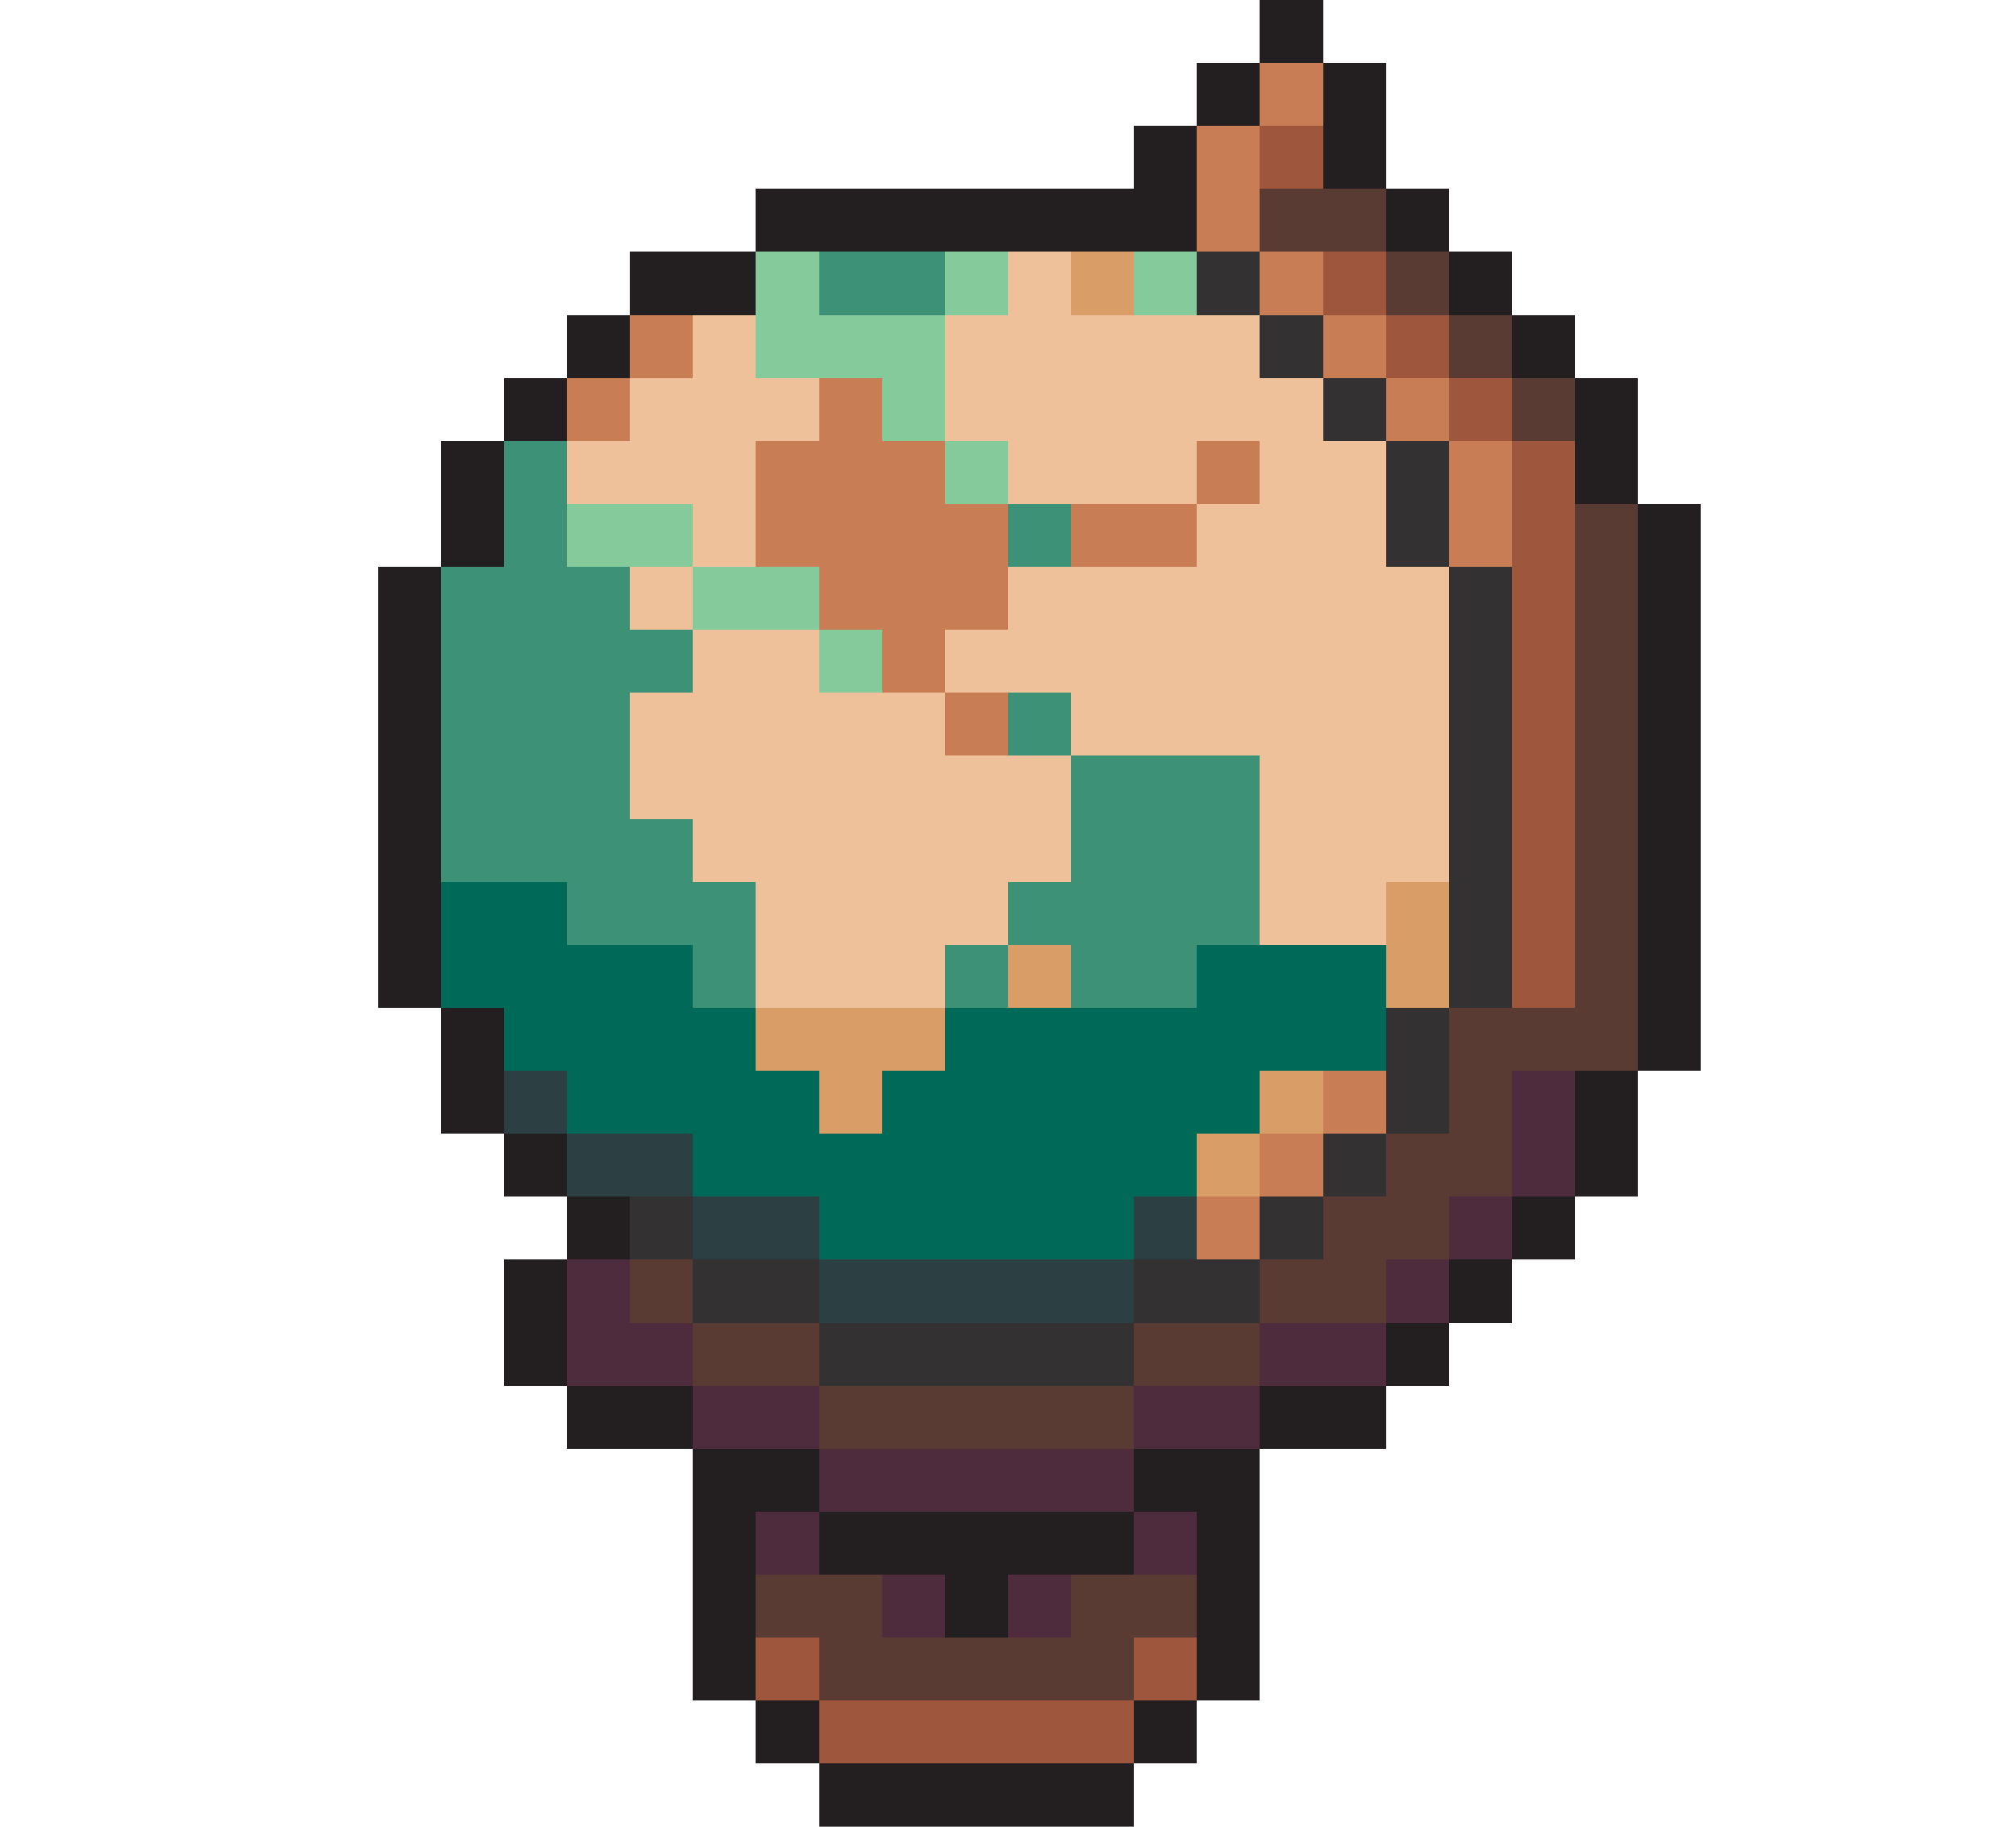<?xml version="1.0" encoding="utf-8"?>
<!-- Generator: Adobe Illustrator 25.4.1, SVG Export Plug-In . SVG Version: 6.00 Build 0)  -->
<svg version="1.1" id="Layer_1" shape-rendering="crispEdges"
	 xmlns="http://www.w3.org/2000/svg" xmlns:xlink="http://www.w3.org/1999/xlink" x="0px" y="0px" viewBox="0 0 32 29"
	 style="enable-background:new 0 0 32 29;" xml:space="preserve">
<style type="text/css">
	.st0{fill:#231F20;}
	.st1{fill:#C87D55;}
	.st2{fill:#9E563C;}
	.st3{fill:#5A3B34;}
	.st4{fill:#85CA9B;}
	.st5{fill:#3D9176;}
	.st6{fill:#EFC19B;}
	.st7{fill:#D99E67;}
	.st8{fill:#333132;}
	.st9{fill:#006957;}
	.st10{fill:#2C4043;}
	.st11{fill:#4E2C3D;}
</style>
<rect x="20" y="0" class="st0" width="1" height="1"/>
<rect x="19" y="1" class="st0" width="1" height="1"/>
<rect x="20" y="1" class="st1" width="1" height="1"/>
<rect x="21" y="1" class="st0" width="1" height="1"/>
<rect x="18" y="2" class="st0" width="1" height="1"/>
<rect x="19" y="2" class="st1" width="1" height="1"/>
<rect x="20" y="2" class="st2" width="1" height="1"/>
<rect x="21" y="2" class="st0" width="1" height="1"/>
<rect x="12" y="3" class="st0" width="1" height="1"/>
<rect x="13" y="3" class="st0" width="1" height="1"/>
<rect x="14" y="3" class="st0" width="1" height="1"/>
<rect x="15" y="3" class="st0" width="1" height="1"/>
<rect x="16" y="3" class="st0" width="1" height="1"/>
<rect x="17" y="3" class="st0" width="1" height="1"/>
<rect x="18" y="3" class="st0" width="1" height="1"/>
<rect x="19" y="3" class="st1" width="1" height="1"/>
<rect x="20" y="3" class="st3" width="1" height="1"/>
<rect x="21" y="3" class="st3" width="1" height="1"/>
<rect x="22" y="3" class="st0" width="1" height="1"/>
<rect x="10" y="4" class="st0" width="1" height="1"/>
<rect x="11" y="4" class="st0" width="1" height="1"/>
<rect x="12" y="4" class="st4" width="1" height="1"/>
<rect x="13" y="4" class="st5" width="1" height="1"/>
<rect x="14" y="4" class="st5" width="1" height="1"/>
<rect x="15" y="4" class="st4" width="1" height="1"/>
<rect x="16" y="4" class="st6" width="1" height="1"/>
<rect x="17" y="4" class="st7" width="1" height="1"/>
<rect x="18" y="4" class="st4" width="1" height="1"/>
<rect x="19" y="4" class="st8" width="1" height="1"/>
<rect x="20" y="4" class="st1" width="1" height="1"/>
<rect x="21" y="4" class="st2" width="1" height="1"/>
<rect x="22" y="4" class="st3" width="1" height="1"/>
<rect x="23" y="4" class="st0" width="1" height="1"/>
<rect x="9" y="5" class="st0" width="1" height="1"/>
<rect x="10" y="5" class="st1" width="1" height="1"/>
<rect x="11" y="5" class="st6" width="1" height="1"/>
<rect x="12" y="5" class="st4" width="1" height="1"/>
<rect x="13" y="5" class="st4" width="1" height="1"/>
<rect x="14" y="5" class="st4" width="1" height="1"/>
<rect x="15" y="5" class="st6" width="1" height="1"/>
<rect x="16" y="5" class="st6" width="1" height="1"/>
<rect x="17" y="5" class="st6" width="1" height="1"/>
<rect x="18" y="5" class="st6" width="1" height="1"/>
<rect x="19" y="5" class="st6" width="1" height="1"/>
<rect x="20" y="5" class="st8" width="1" height="1"/>
<rect x="21" y="5" class="st1" width="1" height="1"/>
<rect x="22" y="5" class="st2" width="1" height="1"/>
<rect x="23" y="5" class="st3" width="1" height="1"/>
<rect x="24" y="5" class="st0" width="1" height="1"/>
<rect x="8" y="6" class="st0" width="1" height="1"/>
<rect x="9" y="6" class="st1" width="1" height="1"/>
<rect x="10" y="6" class="st6" width="1" height="1"/>
<rect x="11" y="6" class="st6" width="1" height="1"/>
<rect x="12" y="6" class="st6" width="1" height="1"/>
<rect x="13" y="6" class="st1" width="1" height="1"/>
<rect x="14" y="6" class="st4" width="1" height="1"/>
<rect x="15" y="6" class="st6" width="1" height="1"/>
<rect x="16" y="6" class="st6" width="1" height="1"/>
<rect x="17" y="6" class="st6" width="1" height="1"/>
<rect x="18" y="6" class="st6" width="1" height="1"/>
<rect x="19" y="6" class="st6" width="1" height="1"/>
<rect x="20" y="6" class="st6" width="1" height="1"/>
<rect x="21" y="6" class="st8" width="1" height="1"/>
<rect x="22" y="6" class="st1" width="1" height="1"/>
<rect x="23" y="6" class="st2" width="1" height="1"/>
<rect x="24" y="6" class="st3" width="1" height="1"/>
<rect x="25" y="6" class="st0" width="1" height="1"/>
<rect x="7" y="7" class="st0" width="1" height="1"/>
<rect x="8" y="7" class="st5" width="1" height="1"/>
<rect x="9" y="7" class="st6" width="1" height="1"/>
<rect x="10" y="7" class="st6" width="1" height="1"/>
<rect x="11" y="7" class="st6" width="1" height="1"/>
<rect x="12" y="7" class="st1" width="1" height="1"/>
<rect x="13" y="7" class="st1" width="1" height="1"/>
<rect x="14" y="7" class="st1" width="1" height="1"/>
<rect x="15" y="7" class="st4" width="1" height="1"/>
<rect x="16" y="7" class="st6" width="1" height="1"/>
<rect x="17" y="7" class="st6" width="1" height="1"/>
<rect x="18" y="7" class="st6" width="1" height="1"/>
<rect x="19" y="7" class="st1" width="1" height="1"/>
<rect x="20" y="7" class="st6" width="1" height="1"/>
<rect x="21" y="7" class="st6" width="1" height="1"/>
<rect x="22" y="7" class="st8" width="1" height="1"/>
<rect x="23" y="7" class="st1" width="1" height="1"/>
<rect x="24" y="7" class="st2" width="1" height="1"/>
<rect x="25" y="7" class="st0" width="1" height="1"/>
<rect x="7" y="8" class="st0" width="1" height="1"/>
<rect x="8" y="8" class="st5" width="1" height="1"/>
<rect x="9" y="8" class="st4" width="1" height="1"/>
<rect x="10" y="8" class="st4" width="1" height="1"/>
<rect x="11" y="8" class="st6" width="1" height="1"/>
<rect x="12" y="8" class="st1" width="1" height="1"/>
<rect x="13" y="8" class="st1" width="1" height="1"/>
<rect x="14" y="8" class="st1" width="1" height="1"/>
<rect x="15" y="8" class="st1" width="1" height="1"/>
<rect x="16" y="8" class="st5" width="1" height="1"/>
<rect x="17" y="8" class="st1" width="1" height="1"/>
<rect x="18" y="8" class="st1" width="1" height="1"/>
<rect x="19" y="8" class="st6" width="1" height="1"/>
<rect x="20" y="8" class="st6" width="1" height="1"/>
<rect x="21" y="8" class="st6" width="1" height="1"/>
<rect x="22" y="8" class="st8" width="1" height="1"/>
<rect x="23" y="8" class="st1" width="1" height="1"/>
<rect x="24" y="8" class="st2" width="1" height="1"/>
<rect x="25" y="8" class="st3" width="1" height="1"/>
<rect x="26" y="8" class="st0" width="1" height="1"/>
<rect x="6" y="9" class="st0" width="1" height="1"/>
<rect x="7" y="9" class="st5" width="1" height="1"/>
<rect x="8" y="9" class="st5" width="1" height="1"/>
<rect x="9" y="9" class="st5" width="1" height="1"/>
<rect x="10" y="9" class="st6" width="1" height="1"/>
<rect x="11" y="9" class="st4" width="1" height="1"/>
<rect x="12" y="9" class="st4" width="1" height="1"/>
<rect x="13" y="9" class="st1" width="1" height="1"/>
<rect x="14" y="9" class="st1" width="1" height="1"/>
<rect x="15" y="9" class="st1" width="1" height="1"/>
<rect x="16" y="9" class="st6" width="1" height="1"/>
<rect x="17" y="9" class="st6" width="1" height="1"/>
<rect x="18" y="9" class="st6" width="1" height="1"/>
<rect x="19" y="9" class="st6" width="1" height="1"/>
<rect x="20" y="9" class="st6" width="1" height="1"/>
<rect x="21" y="9" class="st6" width="1" height="1"/>
<rect x="22" y="9" class="st6" width="1" height="1"/>
<rect x="23" y="9" class="st8" width="1" height="1"/>
<rect x="24" y="9" class="st2" width="1" height="1"/>
<rect x="25" y="9" class="st3" width="1" height="1"/>
<rect x="26" y="9" class="st0" width="1" height="1"/>
<rect x="6" y="10" class="st0" width="1" height="1"/>
<rect x="7" y="10" class="st5" width="1" height="1"/>
<rect x="8" y="10" class="st5" width="1" height="1"/>
<rect x="9" y="10" class="st5" width="1" height="1"/>
<rect x="10" y="10" class="st5" width="1" height="1"/>
<rect x="11" y="10" class="st6" width="1" height="1"/>
<rect x="12" y="10" class="st6" width="1" height="1"/>
<rect x="13" y="10" class="st4" width="1" height="1"/>
<rect x="14" y="10" class="st1" width="1" height="1"/>
<rect x="15" y="10" class="st6" width="1" height="1"/>
<rect x="16" y="10" class="st6" width="1" height="1"/>
<rect x="17" y="10" class="st6" width="1" height="1"/>
<rect x="18" y="10" class="st6" width="1" height="1"/>
<rect x="19" y="10" class="st6" width="1" height="1"/>
<rect x="20" y="10" class="st6" width="1" height="1"/>
<rect x="21" y="10" class="st6" width="1" height="1"/>
<rect x="22" y="10" class="st6" width="1" height="1"/>
<rect x="23" y="10" class="st8" width="1" height="1"/>
<rect x="24" y="10" class="st2" width="1" height="1"/>
<rect x="25" y="10" class="st3" width="1" height="1"/>
<rect x="26" y="10" class="st0" width="1" height="1"/>
<rect x="6" y="11" class="st0" width="1" height="1"/>
<rect x="7" y="11" class="st5" width="1" height="1"/>
<rect x="8" y="11" class="st5" width="1" height="1"/>
<rect x="9" y="11" class="st5" width="1" height="1"/>
<rect x="10" y="11" class="st6" width="1" height="1"/>
<rect x="11" y="11" class="st6" width="1" height="1"/>
<rect x="12" y="11" class="st6" width="1" height="1"/>
<rect x="13" y="11" class="st6" width="1" height="1"/>
<rect x="14" y="11" class="st6" width="1" height="1"/>
<rect x="15" y="11" class="st1" width="1" height="1"/>
<rect x="16" y="11" class="st5" width="1" height="1"/>
<rect x="17" y="11" class="st6" width="1" height="1"/>
<rect x="18" y="11" class="st6" width="1" height="1"/>
<rect x="19" y="11" class="st6" width="1" height="1"/>
<rect x="20" y="11" class="st6" width="1" height="1"/>
<rect x="21" y="11" class="st6" width="1" height="1"/>
<rect x="22" y="11" class="st6" width="1" height="1"/>
<rect x="23" y="11" class="st8" width="1" height="1"/>
<rect x="24" y="11" class="st2" width="1" height="1"/>
<rect x="25" y="11" class="st3" width="1" height="1"/>
<rect x="26" y="11" class="st0" width="1" height="1"/>
<rect x="6" y="12" class="st0" width="1" height="1"/>
<rect x="7" y="12" class="st5" width="1" height="1"/>
<rect x="8" y="12" class="st5" width="1" height="1"/>
<rect x="9" y="12" class="st5" width="1" height="1"/>
<rect x="10" y="12" class="st6" width="1" height="1"/>
<rect x="11" y="12" class="st6" width="1" height="1"/>
<rect x="12" y="12" class="st6" width="1" height="1"/>
<rect x="13" y="12" class="st6" width="1" height="1"/>
<rect x="14" y="12" class="st6" width="1" height="1"/>
<rect x="15" y="12" class="st6" width="1" height="1"/>
<rect x="16" y="12" class="st6" width="1" height="1"/>
<rect x="17" y="12" class="st5" width="1" height="1"/>
<rect x="18" y="12" class="st5" width="1" height="1"/>
<rect x="19" y="12" class="st5" width="1" height="1"/>
<rect x="20" y="12" class="st6" width="1" height="1"/>
<rect x="21" y="12" class="st6" width="1" height="1"/>
<rect x="22" y="12" class="st6" width="1" height="1"/>
<rect x="23" y="12" class="st8" width="1" height="1"/>
<rect x="24" y="12" class="st2" width="1" height="1"/>
<rect x="25" y="12" class="st3" width="1" height="1"/>
<rect x="26" y="12" class="st0" width="1" height="1"/>
<rect x="6" y="13" class="st0" width="1" height="1"/>
<rect x="7" y="13" class="st5" width="1" height="1"/>
<rect x="8" y="13" class="st5" width="1" height="1"/>
<rect x="9" y="13" class="st5" width="1" height="1"/>
<rect x="10" y="13" class="st5" width="1" height="1"/>
<rect x="11" y="13" class="st6" width="1" height="1"/>
<rect x="12" y="13" class="st6" width="1" height="1"/>
<rect x="13" y="13" class="st6" width="1" height="1"/>
<rect x="14" y="13" class="st6" width="1" height="1"/>
<rect x="15" y="13" class="st6" width="1" height="1"/>
<rect x="16" y="13" class="st6" width="1" height="1"/>
<rect x="17" y="13" class="st5" width="1" height="1"/>
<rect x="18" y="13" class="st5" width="1" height="1"/>
<rect x="19" y="13" class="st5" width="1" height="1"/>
<rect x="20" y="13" class="st6" width="1" height="1"/>
<rect x="21" y="13" class="st6" width="1" height="1"/>
<rect x="22" y="13" class="st6" width="1" height="1"/>
<rect x="23" y="13" class="st8" width="1" height="1"/>
<rect x="24" y="13" class="st2" width="1" height="1"/>
<rect x="25" y="13" class="st3" width="1" height="1"/>
<rect x="26" y="13" class="st0" width="1" height="1"/>
<rect x="6" y="14" class="st0" width="1" height="1"/>
<rect x="7" y="14" class="st9" width="1" height="1"/>
<rect x="8" y="14" class="st9" width="1" height="1"/>
<rect x="9" y="14" class="st5" width="1" height="1"/>
<rect x="10" y="14" class="st5" width="1" height="1"/>
<rect x="11" y="14" class="st5" width="1" height="1"/>
<rect x="12" y="14" class="st6" width="1" height="1"/>
<rect x="13" y="14" class="st6" width="1" height="1"/>
<rect x="14" y="14" class="st6" width="1" height="1"/>
<rect x="15" y="14" class="st6" width="1" height="1"/>
<rect x="16" y="14" class="st5" width="1" height="1"/>
<rect x="17" y="14" class="st5" width="1" height="1"/>
<rect x="18" y="14" class="st5" width="1" height="1"/>
<rect x="19" y="14" class="st5" width="1" height="1"/>
<rect x="20" y="14" class="st6" width="1" height="1"/>
<rect x="21" y="14" class="st6" width="1" height="1"/>
<rect x="22" y="14" class="st7" width="1" height="1"/>
<rect x="23" y="14" class="st8" width="1" height="1"/>
<rect x="24" y="14" class="st2" width="1" height="1"/>
<rect x="25" y="14" class="st3" width="1" height="1"/>
<rect x="26" y="14" class="st0" width="1" height="1"/>
<rect x="6" y="15" class="st0" width="1" height="1"/>
<rect x="7" y="15" class="st9" width="1" height="1"/>
<rect x="8" y="15" class="st9" width="1" height="1"/>
<rect x="9" y="15" class="st9" width="1" height="1"/>
<rect x="10" y="15" class="st9" width="1" height="1"/>
<rect x="11" y="15" class="st5" width="1" height="1"/>
<rect x="12" y="15" class="st6" width="1" height="1"/>
<rect x="13" y="15" class="st6" width="1" height="1"/>
<rect x="14" y="15" class="st6" width="1" height="1"/>
<rect x="15" y="15" class="st5" width="1" height="1"/>
<rect x="16" y="15" class="st7" width="1" height="1"/>
<rect x="17" y="15" class="st5" width="1" height="1"/>
<rect x="18" y="15" class="st5" width="1" height="1"/>
<rect x="19" y="15" class="st9" width="1" height="1"/>
<rect x="20" y="15" class="st9" width="1" height="1"/>
<rect x="21" y="15" class="st9" width="1" height="1"/>
<rect x="22" y="15" class="st7" width="1" height="1"/>
<rect x="23" y="15" class="st8" width="1" height="1"/>
<rect x="24" y="15" class="st2" width="1" height="1"/>
<rect x="25" y="15" class="st3" width="1" height="1"/>
<rect x="26" y="15" class="st0" width="1" height="1"/>
<rect x="7" y="16" class="st0" width="1" height="1"/>
<rect x="8" y="16" class="st9" width="1" height="1"/>
<rect x="9" y="16" class="st9" width="1" height="1"/>
<rect x="10" y="16" class="st9" width="1" height="1"/>
<rect x="11" y="16" class="st9" width="1" height="1"/>
<rect x="12" y="16" class="st7" width="1" height="1"/>
<rect x="13" y="16" class="st7" width="1" height="1"/>
<rect x="14" y="16" class="st7" width="1" height="1"/>
<rect x="15" y="16" class="st9" width="1" height="1"/>
<rect x="16" y="16" class="st9" width="1" height="1"/>
<rect x="17" y="16" class="st9" width="1" height="1"/>
<rect x="18" y="16" class="st9" width="1" height="1"/>
<rect x="19" y="16" class="st9" width="1" height="1"/>
<rect x="20" y="16" class="st9" width="1" height="1"/>
<rect x="21" y="16" class="st9" width="1" height="1"/>
<rect x="22" y="16" class="st8" width="1" height="1"/>
<rect x="23" y="16" class="st3" width="1" height="1"/>
<rect x="24" y="16" class="st3" width="1" height="1"/>
<rect x="25" y="16" class="st3" width="1" height="1"/>
<rect x="26" y="16" class="st0" width="1" height="1"/>
<rect x="7" y="17" class="st0" width="1" height="1"/>
<rect x="8" y="17" class="st10" width="1" height="1"/>
<rect x="9" y="17" class="st9" width="1" height="1"/>
<rect x="10" y="17" class="st9" width="1" height="1"/>
<rect x="11" y="17" class="st9" width="1" height="1"/>
<rect x="12" y="17" class="st9" width="1" height="1"/>
<rect x="13" y="17" class="st7" width="1" height="1"/>
<rect x="14" y="17" class="st9" width="1" height="1"/>
<rect x="15" y="17" class="st9" width="1" height="1"/>
<rect x="16" y="17" class="st9" width="1" height="1"/>
<rect x="17" y="17" class="st9" width="1" height="1"/>
<rect x="18" y="17" class="st9" width="1" height="1"/>
<rect x="19" y="17" class="st9" width="1" height="1"/>
<rect x="20" y="17" class="st7" width="1" height="1"/>
<rect x="21" y="17" class="st1" width="1" height="1"/>
<rect x="22" y="17" class="st8" width="1" height="1"/>
<rect x="23" y="17" class="st3" width="1" height="1"/>
<rect x="24" y="17" class="st11" width="1" height="1"/>
<rect x="25" y="17" class="st0" width="1" height="1"/>
<rect x="8" y="18" class="st0" width="1" height="1"/>
<rect x="9" y="18" class="st10" width="1" height="1"/>
<rect x="10" y="18" class="st10" width="1" height="1"/>
<rect x="11" y="18" class="st9" width="1" height="1"/>
<rect x="12" y="18" class="st9" width="1" height="1"/>
<rect x="13" y="18" class="st9" width="1" height="1"/>
<rect x="14" y="18" class="st9" width="1" height="1"/>
<rect x="15" y="18" class="st9" width="1" height="1"/>
<rect x="16" y="18" class="st9" width="1" height="1"/>
<rect x="17" y="18" class="st9" width="1" height="1"/>
<rect x="18" y="18" class="st9" width="1" height="1"/>
<rect x="19" y="18" class="st7" width="1" height="1"/>
<rect x="20" y="18" class="st1" width="1" height="1"/>
<rect x="21" y="18" class="st8" width="1" height="1"/>
<rect x="22" y="18" class="st3" width="1" height="1"/>
<rect x="23" y="18" class="st3" width="1" height="1"/>
<rect x="24" y="18" class="st11" width="1" height="1"/>
<rect x="25" y="18" class="st0" width="1" height="1"/>
<rect x="9" y="19" class="st0" width="1" height="1"/>
<rect x="10" y="19" class="st8" width="1" height="1"/>
<rect x="11" y="19" class="st10" width="1" height="1"/>
<rect x="12" y="19" class="st10" width="1" height="1"/>
<rect x="13" y="19" class="st9" width="1" height="1"/>
<rect x="14" y="19" class="st9" width="1" height="1"/>
<rect x="15" y="19" class="st9" width="1" height="1"/>
<rect x="16" y="19" class="st9" width="1" height="1"/>
<rect x="17" y="19" class="st9" width="1" height="1"/>
<rect x="18" y="19" class="st10" width="1" height="1"/>
<rect x="19" y="19" class="st1" width="1" height="1"/>
<rect x="20" y="19" class="st8" width="1" height="1"/>
<rect x="21" y="19" class="st3" width="1" height="1"/>
<rect x="22" y="19" class="st3" width="1" height="1"/>
<rect x="23" y="19" class="st11" width="1" height="1"/>
<rect x="24" y="19" class="st0" width="1" height="1"/>
<rect x="8" y="20" class="st0" width="1" height="1"/>
<rect x="9" y="20" class="st11" width="1" height="1"/>
<rect x="10" y="20" class="st3" width="1" height="1"/>
<rect x="11" y="20" class="st8" width="1" height="1"/>
<rect x="12" y="20" class="st8" width="1" height="1"/>
<rect x="13" y="20" class="st10" width="1" height="1"/>
<rect x="14" y="20" class="st10" width="1" height="1"/>
<rect x="15" y="20" class="st10" width="1" height="1"/>
<rect x="16" y="20" class="st10" width="1" height="1"/>
<rect x="17" y="20" class="st10" width="1" height="1"/>
<rect x="18" y="20" class="st8" width="1" height="1"/>
<rect x="19" y="20" class="st8" width="1" height="1"/>
<rect x="20" y="20" class="st3" width="1" height="1"/>
<rect x="21" y="20" class="st3" width="1" height="1"/>
<rect x="22" y="20" class="st11" width="1" height="1"/>
<rect x="23" y="20" class="st0" width="1" height="1"/>
<rect x="8" y="21" class="st0" width="1" height="1"/>
<rect x="9" y="21" class="st11" width="1" height="1"/>
<rect x="10" y="21" class="st11" width="1" height="1"/>
<rect x="11" y="21" class="st3" width="1" height="1"/>
<rect x="12" y="21" class="st3" width="1" height="1"/>
<rect x="13" y="21" class="st8" width="1" height="1"/>
<rect x="14" y="21" class="st8" width="1" height="1"/>
<rect x="15" y="21" class="st8" width="1" height="1"/>
<rect x="16" y="21" class="st8" width="1" height="1"/>
<rect x="17" y="21" class="st8" width="1" height="1"/>
<rect x="18" y="21" class="st3" width="1" height="1"/>
<rect x="19" y="21" class="st3" width="1" height="1"/>
<rect x="20" y="21" class="st11" width="1" height="1"/>
<rect x="21" y="21" class="st11" width="1" height="1"/>
<rect x="22" y="21" class="st0" width="1" height="1"/>
<rect x="9" y="22" class="st0" width="1" height="1"/>
<rect x="10" y="22" class="st0" width="1" height="1"/>
<rect x="11" y="22" class="st11" width="1" height="1"/>
<rect x="12" y="22" class="st11" width="1" height="1"/>
<rect x="13" y="22" class="st3" width="1" height="1"/>
<rect x="14" y="22" class="st3" width="1" height="1"/>
<rect x="15" y="22" class="st3" width="1" height="1"/>
<rect x="16" y="22" class="st3" width="1" height="1"/>
<rect x="17" y="22" class="st3" width="1" height="1"/>
<rect x="18" y="22" class="st11" width="1" height="1"/>
<rect x="19" y="22" class="st11" width="1" height="1"/>
<rect x="20" y="22" class="st0" width="1" height="1"/>
<rect x="21" y="22" class="st0" width="1" height="1"/>
<rect x="11" y="23" class="st0" width="1" height="1"/>
<rect x="12" y="23" class="st0" width="1" height="1"/>
<rect x="13" y="23" class="st11" width="1" height="1"/>
<rect x="14" y="23" class="st11" width="1" height="1"/>
<rect x="15" y="23" class="st11" width="1" height="1"/>
<rect x="16" y="23" class="st11" width="1" height="1"/>
<rect x="17" y="23" class="st11" width="1" height="1"/>
<rect x="18" y="23" class="st0" width="1" height="1"/>
<rect x="19" y="23" class="st0" width="1" height="1"/>
<rect x="11" y="24" class="st0" width="1" height="1"/>
<rect x="12" y="24" class="st11" width="1" height="1"/>
<rect x="13" y="24" class="st0" width="1" height="1"/>
<rect x="14" y="24" class="st0" width="1" height="1"/>
<rect x="15" y="24" class="st0" width="1" height="1"/>
<rect x="16" y="24" class="st0" width="1" height="1"/>
<rect x="17" y="24" class="st0" width="1" height="1"/>
<rect x="18" y="24" class="st11" width="1" height="1"/>
<rect x="19" y="24" class="st0" width="1" height="1"/>
<rect x="11" y="25" class="st0" width="1" height="1"/>
<rect x="12" y="25" class="st3" width="1" height="1"/>
<rect x="13" y="25" class="st3" width="1" height="1"/>
<rect x="14" y="25" class="st11" width="1" height="1"/>
<rect x="15" y="25" class="st0" width="1" height="1"/>
<rect x="16" y="25" class="st11" width="1" height="1"/>
<rect x="17" y="25" class="st3" width="1" height="1"/>
<rect x="18" y="25" class="st3" width="1" height="1"/>
<rect x="19" y="25" class="st0" width="1" height="1"/>
<rect x="11" y="26" class="st0" width="1" height="1"/>
<rect x="12" y="26" class="st2" width="1" height="1"/>
<rect x="13" y="26" class="st3" width="1" height="1"/>
<rect x="14" y="26" class="st3" width="1" height="1"/>
<rect x="15" y="26" class="st3" width="1" height="1"/>
<rect x="16" y="26" class="st3" width="1" height="1"/>
<rect x="17" y="26" class="st3" width="1" height="1"/>
<rect x="18" y="26" class="st2" width="1" height="1"/>
<rect x="19" y="26" class="st0" width="1" height="1"/>
<rect x="12" y="27" class="st0" width="1" height="1"/>
<rect x="13" y="27" class="st2" width="1" height="1"/>
<rect x="14" y="27" class="st2" width="1" height="1"/>
<rect x="15" y="27" class="st2" width="1" height="1"/>
<rect x="16" y="27" class="st2" width="1" height="1"/>
<rect x="17" y="27" class="st2" width="1" height="1"/>
<rect x="18" y="27" class="st0" width="1" height="1"/>
<rect x="13" y="28" class="st0" width="1" height="1"/>
<rect x="14" y="28" class="st0" width="1" height="1"/>
<rect x="15" y="28" class="st0" width="1" height="1"/>
<rect x="16" y="28" class="st0" width="1" height="1"/>
<rect x="17" y="28" class="st0" width="1" height="1"/>
</svg>
